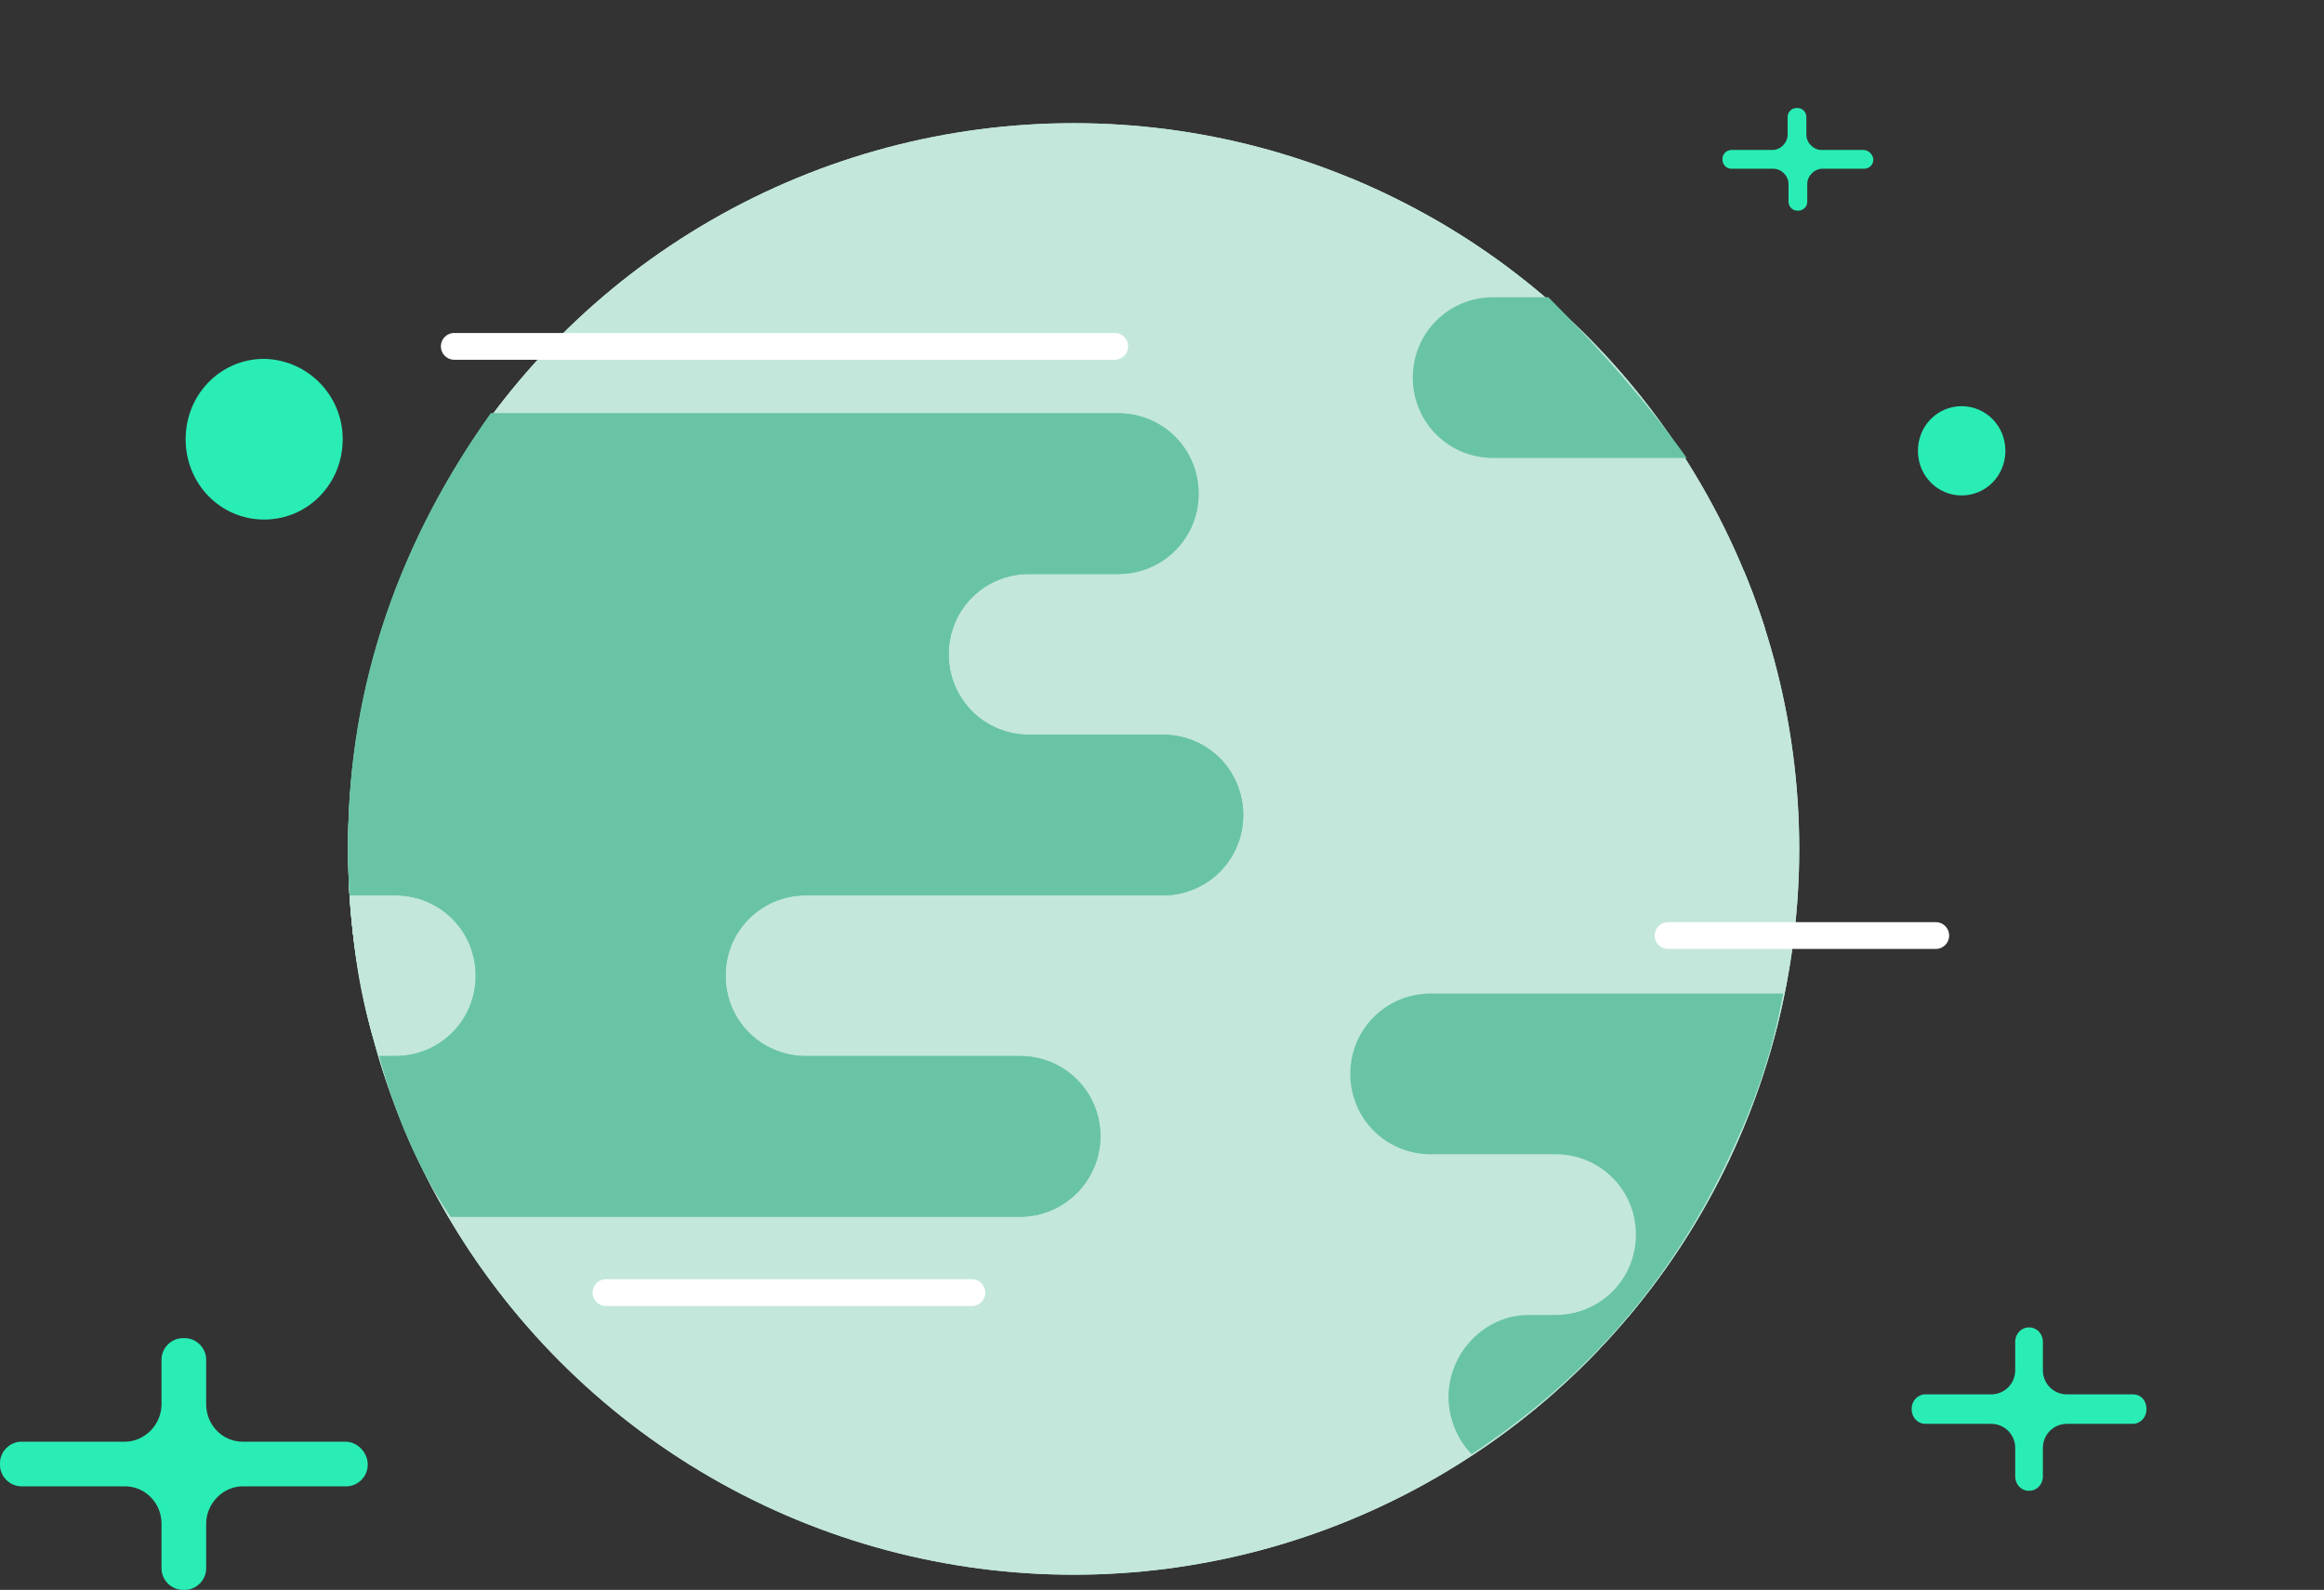 <svg id="Layer_1" xmlns="http://www.w3.org/2000/svg" xmlns:xlink="http://www.w3.org/1999/xlink" viewBox="0 0 260.4 178.1"><rect x="0" y="0" width="260.4" height="178.1" fill="#333333" stroke="none"/><style>.st0{fill:#c3e7db}.st0,.st1{clip-path:url(#SVGID_2_)}.st2{fill:#69c4a5}.st3,.st4{fill:#c3e7db}.st4,.st5{clip-path:url(#SVGID_4_)}.st6{fill:#29edb5}.st7{fill:none;stroke:#fff;stroke-width:3;stroke-linecap:round;stroke-miterlimit:10}</style><defs><circle id="SVGID_1_" cx="120.3" cy="95.1" r="81.3"/></defs><clipPath id="SVGID_2_"><use xlink:href="#SVGID_1_" overflow="visible"/></clipPath><circle class="st0" cx="120.3" cy="95.1" r="81.3"/><g class="st1"><path class="st2" d="M24.2 46.8h106.7v17.7H24.2z"/><circle class="st2" cx="130.9" cy="55.7" r="8.9"/></g><g class="st1"><path class="st2" d="M27.9 81.3h103V99h-103z"/><circle class="st2" cx="130.9" cy="90.1" r="8.9"/></g><g class="st1"><path class="st2" d="M31.2 64H111v17.7H31.2z"/><circle class="st2" cx="111" cy="72.9" r="8.9"/></g><g class="st1"><path transform="rotate(-180 157.863 72.87)" class="st3" d="M118 64h79.8v17.7H118z"/><circle class="st3" cx="118" cy="72.9" r="8.9"/></g><g class="st1"><path transform="rotate(-180 211.612 155.848)" class="st2" d="M171.7 147h79.8v17.7h-79.8z"/><circle class="st2" cx="171.7" cy="155.8" r="8.9"/><path transform="rotate(-180 188.422 121.4)" class="st2" d="M160.7 112.5h55.5v17.7h-55.5z"/><circle class="st2" cx="160.7" cy="121.4" r="8.9"/><circle class="st2" cx="216" cy="121.4" r="8.9"/><path transform="rotate(-180 220.54 138.677)" class="st2" d="M180.6 129.8h79.8v17.7h-79.8z"/><circle class="st2" cx="180.6" cy="138.7" r="8.9"/><path class="st3" d="M93.8 129.8h79.8v17.7H93.8z"/><circle class="st3" cx="173.6" cy="138.7" r="8.9"/></g><g class="st1"><path transform="rotate(-180 207.005 43.31)" class="st2" d="M167.1 34.4h79.8v17.7h-79.8z"/><circle class="st2" cx="167.1" cy="43.3" r="8.9"/><path transform="rotate(-180 183.815 8.861)" class="st2" d="M156.1 0h55.5v17.7h-55.5z"/><circle class="st2" cx="156.1" cy="8.9" r="8.9"/><circle class="st2" cx="211.4" cy="8.9" r="8.9"/><path transform="rotate(-180 215.934 26.138)" class="st2" d="M176 17.3h79.8V35H176z"/><circle class="st2" cx="176" cy="26.1" r="8.9"/><path class="st3" d="M151.3 17.3H169V35h-17.7z"/><circle class="st3" cx="169" cy="26.1" r="8.9"/></g><g class="st1"><path class="st2" d="M26.3 115.5h79.8v17.7H26.3z"/><circle class="st2" cx="106.1" cy="124.3" r="8.9"/><path class="st2" d="M15.5 98.2h79.8v17.7H15.5z"/><circle class="st2" cx="95.3" cy="107.1" r="8.9"/><path transform="rotate(-180 122.206 107.062)" class="st3" d="M102.3 98.2h39.9v17.7h-39.9z"/><circle class="st3" cx="102.3" cy="107.1" r="8.9"/><path class="st3" d="M1.9 98.2h39.9v17.7H1.9z"/><circle class="st3" cx="41.8" cy="107.1" r="8.9"/></g><defs><circle id="SVGID_3_" cx="120.3" cy="95.1" r="81.3"/></defs><clipPath id="SVGID_4_"><use xlink:href="#SVGID_3_" overflow="visible"/></clipPath><circle class="st4" cx="120.3" cy="95.1" r="81.3"/><g class="st5"><path transform="rotate(-180 157.863 72.87)" class="st3" d="M118 64h79.8v17.7H118z"/><circle class="st3" cx="118" cy="72.9" r="8.9"/></g><path class="st6" d="M38.4 49.2c0 5-3.9 9-8.8 9s-8.8-4-8.8-9 3.9-9 8.8-9c4.9.1 8.8 4.1 8.8 9m186.3 1.3c0 2.8-2.2 5-4.9 5s-4.9-2.2-4.9-5 2.2-5 4.9-5 4.9 2.2 4.9 5m-186 111H27.2c-2.3 0-4.1-1.9-4.1-4.2v-5c0-1.3-1.1-2.4-2.4-2.4h-.2c-1.3 0-2.4 1.1-2.4 2.4v5c0 2.3-1.9 4.2-4.1 4.2H2.4c-1.3 0-2.4 1.1-2.4 2.4v.2c0 1.3 1.1 2.4 2.4 2.4H14c2.3 0 4.1 1.9 4.1 4.2v5c0 1.3 1.1 2.4 2.4 2.4h.2c1.3 0 2.4-1.1 2.4-2.4v-5c0-2.3 1.9-4.2 4.1-4.2h11.6c1.3 0 2.4-1.1 2.4-2.4v-.2c-.1-1.3-1.2-2.4-2.5-2.4m200.3-5.3h-7.4c-1.5 0-2.7-1.2-2.7-2.7v-3.2c0-.9-.7-1.6-1.5-1.6h-.1c-.8 0-1.5.7-1.5 1.6v3.2c0 1.5-1.2 2.7-2.7 2.7h-7.4c-.8 0-1.5.7-1.5 1.6v.1c0 .9.7 1.6 1.5 1.6h7.4c1.5 0 2.7 1.2 2.7 2.7v3.2c0 .9.7 1.6 1.5 1.6h.1c.8 0 1.5-.7 1.5-1.6v-3.2c0-1.5 1.2-2.7 2.7-2.7h7.4c.8 0 1.5-.7 1.5-1.6v-.1c0-.9-.6-1.6-1.5-1.6M208.8 16.8h-4.7c-.9 0-1.7-.8-1.7-1.7v-2c0-.5-.4-1-1-1h-.1c-.5 0-1 .4-1 1v2c0 .9-.8 1.7-1.7 1.7H194c-.5 0-1 .4-1 1v.1c0 .5.4 1 1 1h4.7c.9 0 1.7.8 1.7 1.7v2c0 .5.4 1 1 1h.1c.5 0 1-.4 1-1v-2c0-.9.8-1.7 1.7-1.7h4.7c.5 0 1-.4 1-1v-.1c-.1-.6-.6-1-1.1-1"/><path class="st7" d="M186.9 104.8h30m-149 40h41"/><path class="st2" d="M160.3 111.3c-5 0-9 4-9 9s4 9 9 9h14c5 0 9 4 9 9s-4 9-9 9h-3c-5 0-9 4.3-9 9.2 0 2.4 1 4.8 2.6 6.4 6.5-4.3 12.3-9.3 17.3-15.2 4.6-5.4 8.6-11.7 11.6-18.2 2.7-5.7 4.7-11.2 6-18.2h-39.5zm13.2-78h-6.2c-5 0-9 4-9 9s4 9 9 9H189c-4.3-6-9.5-12-15.5-18z"/><path class="st3" d="M53.3 109.3c0-5-4-9-9-9h-5.1c.4 7 1.5 13 3.3 18h1.8c5 0 9-4.1 9-9z"/><path class="st2" d="M123.3 127.3c0-5-4-9-9-9h-24c-5 0-9-4-9-9s4-9 9-9h40c5 0 9-4 9-9s-4-9-9-9h-15c-5 0-9-4-9-9s4-9 9-9h10c5 0 9-4 9-9s-4-9-9-9H55c-10 14-16 30.2-16 48.4 0 1.9.1 4.6.2 5.6h5.1c5 0 9 4 9 9s-4 9-9 9h-1.8c1.9 7 4.6 13 8 18h63.8c5 0 9-4.1 9-9z"/><path class="st7" d="M50.9 38.8h74"/><path class="st2" d="M123.3 127.3c0-5-4-9-9-9h-24c-5 0-9-4-9-9s4-9 9-9h40c5 0 9-4 9-9s-4-9-9-9h-15c-5 0-9-4-9-9s4-9 9-9h10c5 0 9-4 9-9s-4-9-9-9H55c-10 14-16 30.2-16 48.4 0 1.9.1 4.6.2 5.6h5.1c5 0 9 4 9 9s-4 9-9 9h-1.8c1.9 7 4.6 13 8 18h63.8c5 0 9-4.1 9-9z"/></svg>